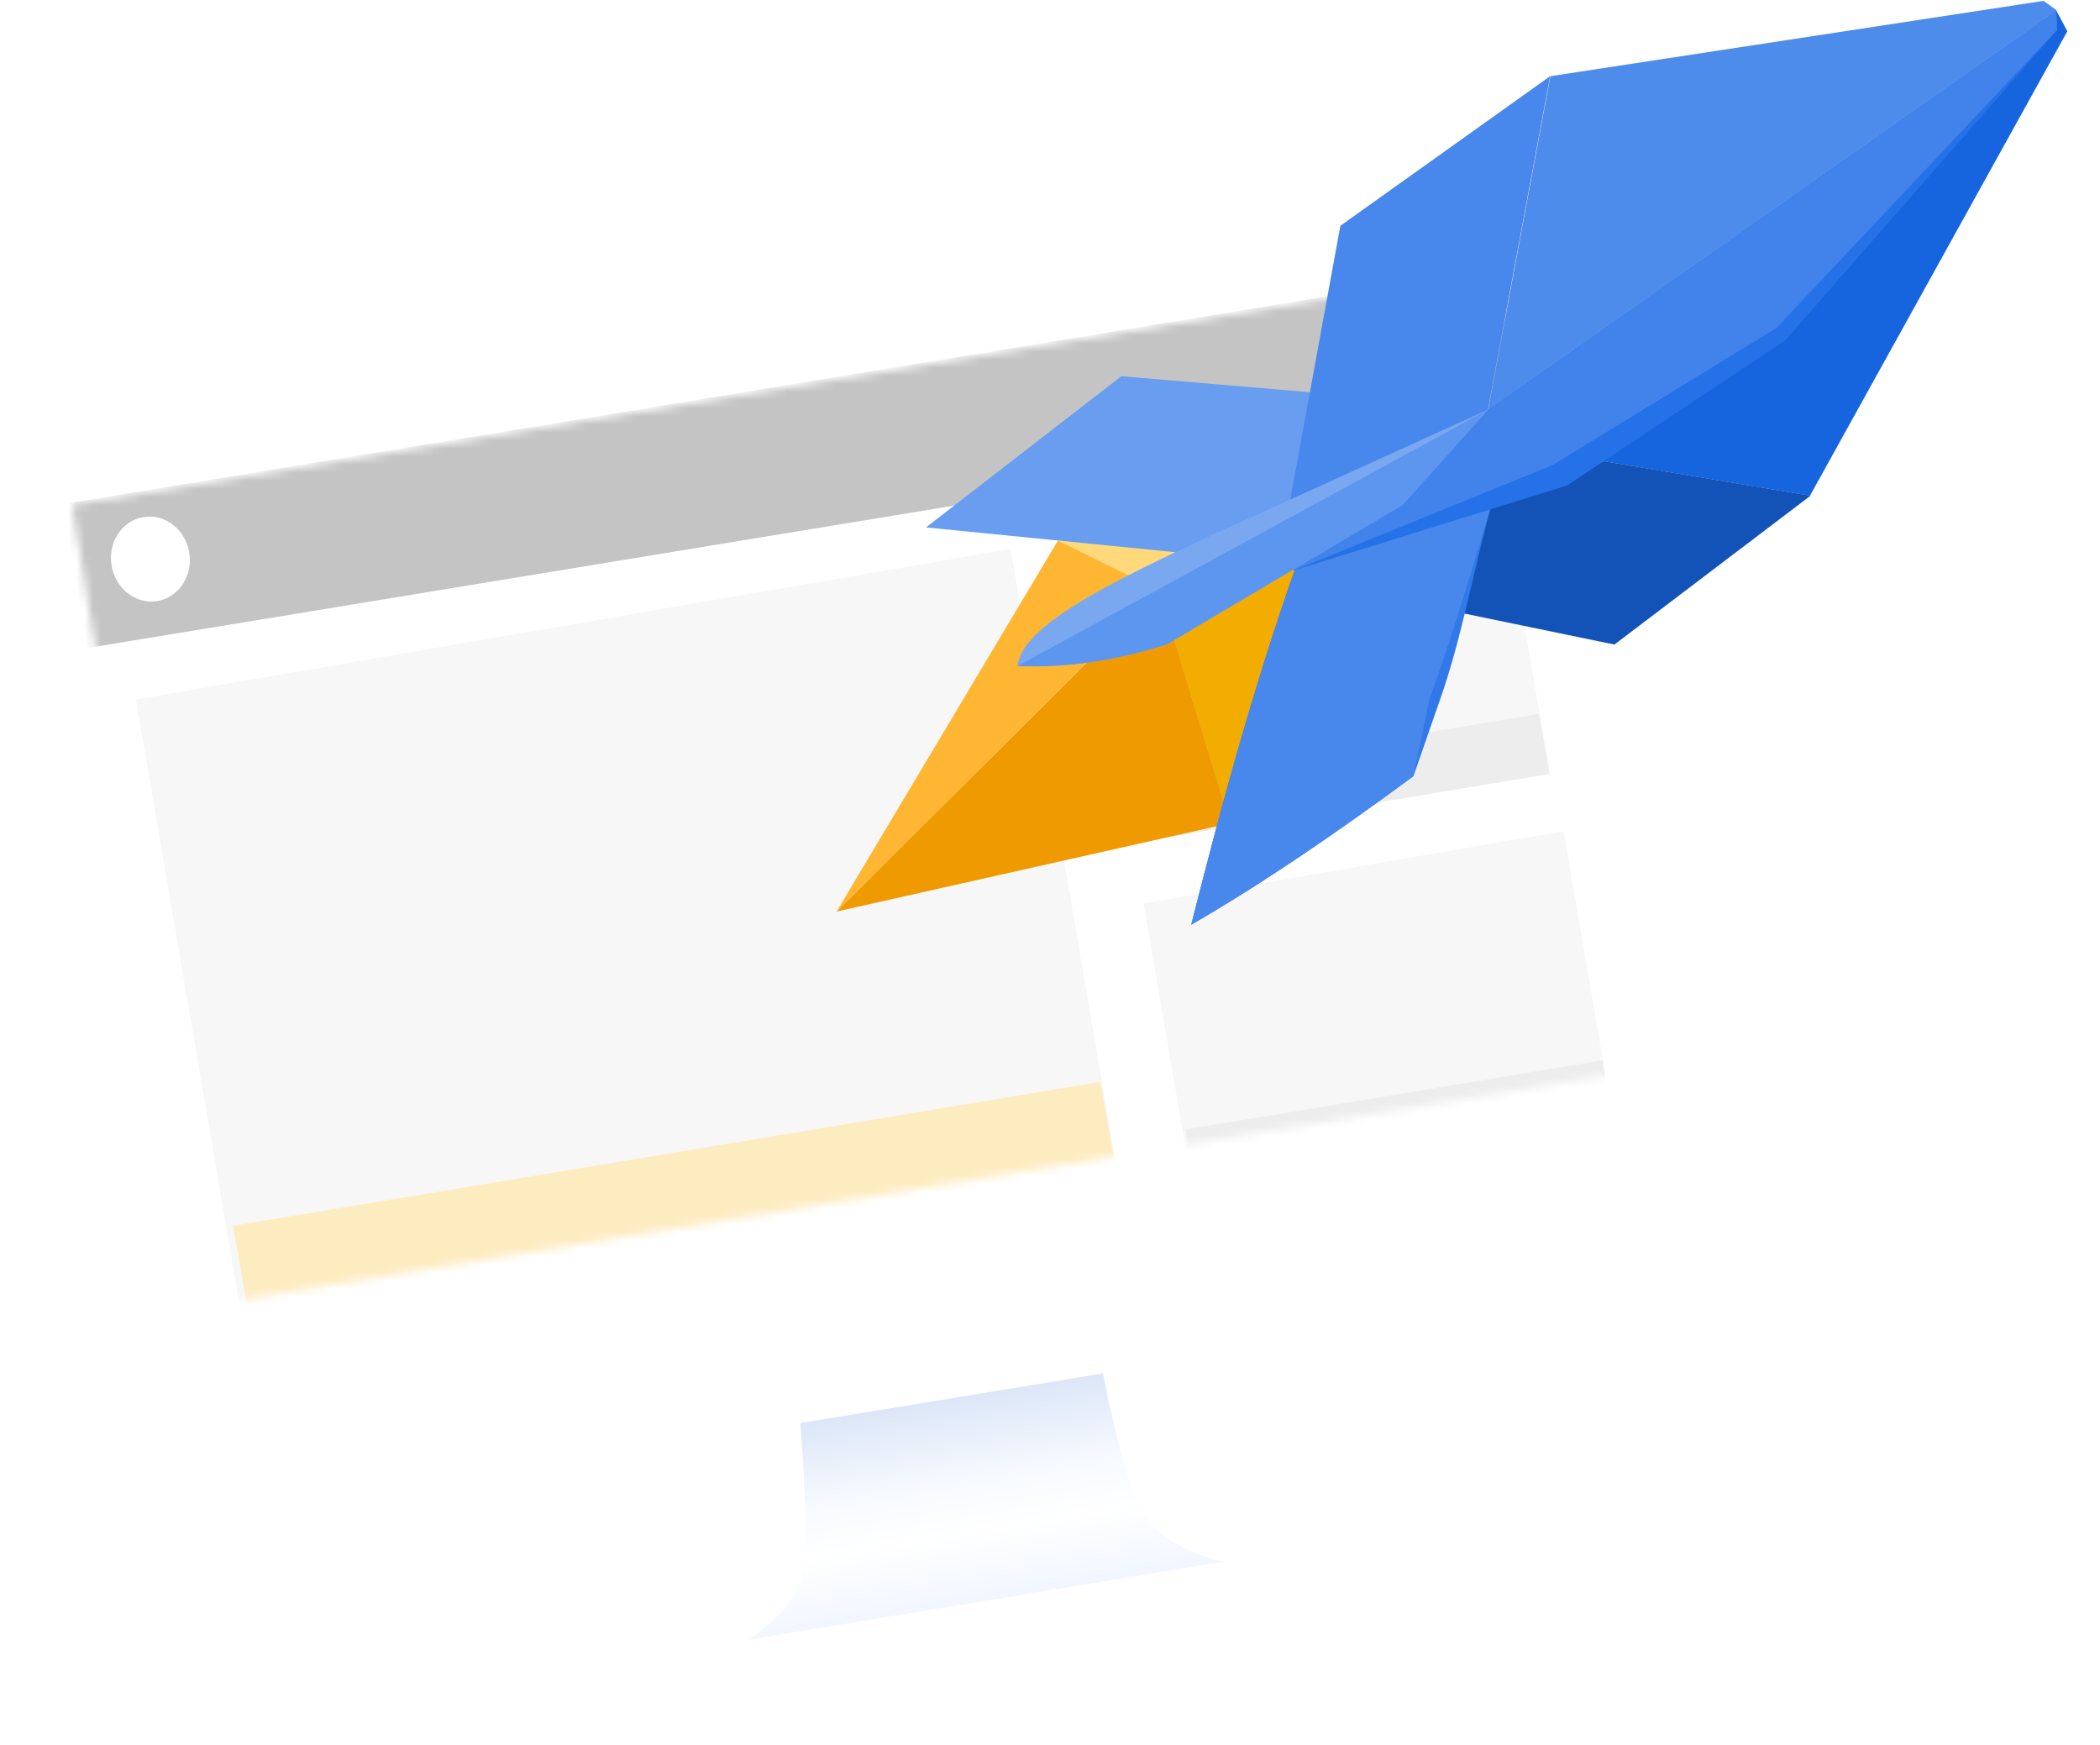 <svg width="260" height="216" viewBox="0 0 260 216" fill="none" xmlns="http://www.w3.org/2000/svg">
<path d="M92.698 202.967L151.37 193.337C151.545 194.403 150.804 195.412 149.714 195.591L94.987 204.574C93.898 204.752 92.873 204.033 92.698 202.967Z" fill="white"/>
<path d="M98.995 174.979L136.359 168.847C136.359 168.847 139.133 184.818 142.269 188.423C145.405 192.028 151.37 193.338 151.37 193.338L92.699 202.968C92.699 202.968 97.648 199.765 99.082 195.969C100.516 192.174 98.995 174.979 98.995 174.979Z" fill="url(#paint0_linear)"/>
<g filter="url(#filter0_i)">
<path d="M1.396 62.085C0.861 58.825 3.07 55.748 6.33 55.213L185.773 25.761C189.033 25.225 192.11 27.434 192.645 30.694L212.28 150.324C212.815 153.584 210.606 156.66 207.346 157.195L27.902 186.648C24.642 187.183 21.566 184.974 21.031 181.714L1.396 62.085Z" fill="white"/>
</g>
<mask id="mask0" mask-type="alpha" maskUnits="userSpaceOnUse" x="8" y="33" width="194" height="129">
<path d="M8.934 62.464L185.623 33.463L201.899 132.629L25.21 161.63L8.934 62.464Z" fill="#C4C4C4"/>
</mask>
<g mask="url(#mask0)">
<path d="M8.457 59.224L184.858 30.271L202.914 140.28L26.513 169.233L8.457 59.224Z" fill="white"/>
<path d="M186.863 33.225L7.671 63.975L26.417 173.228L205.609 142.478L186.863 33.225Z" fill="white"/>
<path d="M185.523 33.194L7.614 62.419L10.765 80.225L188.674 51L185.523 33.194Z" fill="#C4C4C4"/>
<path d="M189.943 52.352L127.764 63.058L143.487 154.911L205.667 144.205L189.943 52.352Z" fill="white"/>
<path d="M19.51 74.393C22.165 73.936 23.92 71.241 23.429 68.374C22.939 65.507 20.389 63.553 17.734 64.011C15.079 64.469 13.324 67.163 13.815 70.03C14.305 72.897 16.855 74.851 19.51 74.393Z" fill="white"/>
<path d="M185.769 60.007L133.754 68.944L139.826 104.366L191.841 95.428L185.769 60.007Z" fill="#F7F7F7"/>
<path d="M125.129 67.956L16.823 86.583L30.637 167.217L138.944 148.59L125.129 67.956Z" fill="#F7F7F7"/>
<path d="M136.248 133.916L28.841 151.741L31.564 167.239L138.97 149.415L136.248 133.916Z" fill="#FEECC1"/>
<path d="M190.548 88.37L138.922 96.937L140.229 104.376L191.855 95.809L190.548 88.37Z" fill="#EDEDED"/>
<path d="M193.602 102.896L141.587 111.833L147.659 147.255L199.674 138.317L193.602 102.896Z" fill="#F7F7F7"/>
<path d="M198.378 131.259L146.752 139.826L148.059 147.265L199.685 138.697L198.378 131.259Z" fill="#EDEDED"/>
</g>
<path fill-rule="evenodd" clip-rule="evenodd" d="M130.906 66.92L143.452 73.111L162.922 69.618L130.906 66.92Z" fill="#FFD97A"/>
<path fill-rule="evenodd" clip-rule="evenodd" d="M152.295 101.924L143.512 73.126L162.982 69.633L152.295 101.924Z" fill="#F2AD00"/>
<path fill-rule="evenodd" clip-rule="evenodd" d="M152.309 101.9L143.526 73.102L103.568 112.838L152.309 101.9Z" fill="#EF9A00"/>
<path fill-rule="evenodd" clip-rule="evenodd" d="M130.981 66.918L143.528 73.108L103.569 112.844L130.981 66.918Z" fill="#FFB632"/>
<path fill-rule="evenodd" clip-rule="evenodd" d="M198.519 57.089L224.094 61.36L255.956 3.869L254.572 1.271L193.487 52.471L198.519 57.089Z" fill="#1765DE"/>
<path fill-rule="evenodd" clip-rule="evenodd" d="M198.589 57.088L224.165 61.359L199.88 79.788L162.421 72.048L198.589 57.088Z" fill="#1353B7"/>
<path fill-rule="evenodd" clip-rule="evenodd" d="M161.444 67.368L185.26 60.407C182.608 69.388 181.102 78.82 178.153 87.004L175.001 96.073C165.481 103.109 156.244 109.407 147.485 114.471C151.485 98.578 155.826 82.786 161.444 67.368Z" fill="#3179E9"/>
<path fill-rule="evenodd" clip-rule="evenodd" d="M161.444 67.368L185.26 60.407C182.608 69.388 179.938 78.325 176.989 86.509L175.001 96.073C165.481 103.109 156.244 109.407 147.485 114.471C151.485 98.578 155.826 82.786 161.444 67.368Z" fill="#4888EC"/>
<path fill-rule="evenodd" clip-rule="evenodd" d="M162.197 48.555L138.831 46.572L114.647 65.286L159.422 69.737L162.197 48.555Z" fill="#689DEF"/>
<path fill-rule="evenodd" clip-rule="evenodd" d="M160.202 70.604L194.021 60.096L221.044 42.116L254.687 3.712L254.597 1.27L158.481 68.77L160.202 70.604Z" fill="#2471E8"/>
<path fill-rule="evenodd" clip-rule="evenodd" d="M160.202 70.604L192.234 57.569L219.947 40.595L254.687 3.712L254.597 1.27L158.481 68.77L160.202 70.604Z" fill="#4183EB"/>
<path fill-rule="evenodd" clip-rule="evenodd" d="M191.953 9.432L184.249 50.691L254.627 1.266L253.01 0.106L191.953 9.432Z" fill="#4E8CEC"/>
<path fill-rule="evenodd" clip-rule="evenodd" d="M191.922 9.428L184.218 50.687L158.48 68.762L165.95 27.948L191.922 9.428Z" fill="#4888EC"/>
<path fill-rule="evenodd" clip-rule="evenodd" d="M156.112 63.492L184.236 50.703L173.632 62.504L144.476 79.764C138.349 81.715 132.186 82.708 125.977 82.444C126.532 77.22 138.098 71.59 156.112 63.492Z" fill="#79A8F1"/>
<path fill-rule="evenodd" clip-rule="evenodd" d="M184.236 50.703L173.632 62.504L144.476 79.764C138.349 81.715 132.186 82.708 125.977 82.444L184.236 50.703Z" fill="#5D96EE"/>
<defs>
<filter id="filter0_i" x="0.427" y="24.791" width="212.822" height="164.02" filterUnits="userSpaceOnUse" color-interpolation-filters="sRGB">
<feFlood flood-opacity="0" result="BackgroundImageFix"/>
<feBlend mode="normal" in="SourceGraphic" in2="BackgroundImageFix" result="shape"/>
<feColorMatrix in="SourceAlpha" type="matrix" values="0 0 0 0 0 0 0 0 0 0 0 0 0 0 0 0 0 0 127 0" result="hardAlpha"/>
<feOffset dy="1.195"/>
<feGaussianBlur stdDeviation="25.389"/>
<feComposite in2="hardAlpha" operator="arithmetic" k2="-1" k3="1"/>
<feColorMatrix type="matrix" values="0 0 0 0 0.757 0 0 0 0 0.827 0 0 0 0 0.91 0 0 0 1 0"/>
<feBlend mode="normal" in2="shape" result="effect1_innerShadow"/>
</filter>
<linearGradient id="paint0_linear" x1="122.035" y1="198.153" x2="117.726" y2="171.905" gradientUnits="userSpaceOnUse">
<stop stop-color="#F1F6FF"/>
<stop offset="0.326" stop-color="white"/>
<stop offset="0.562" stop-color="#F7FAFF"/>
<stop offset="1" stop-color="#D9E4F6"/>
</linearGradient>
</defs>
</svg>
